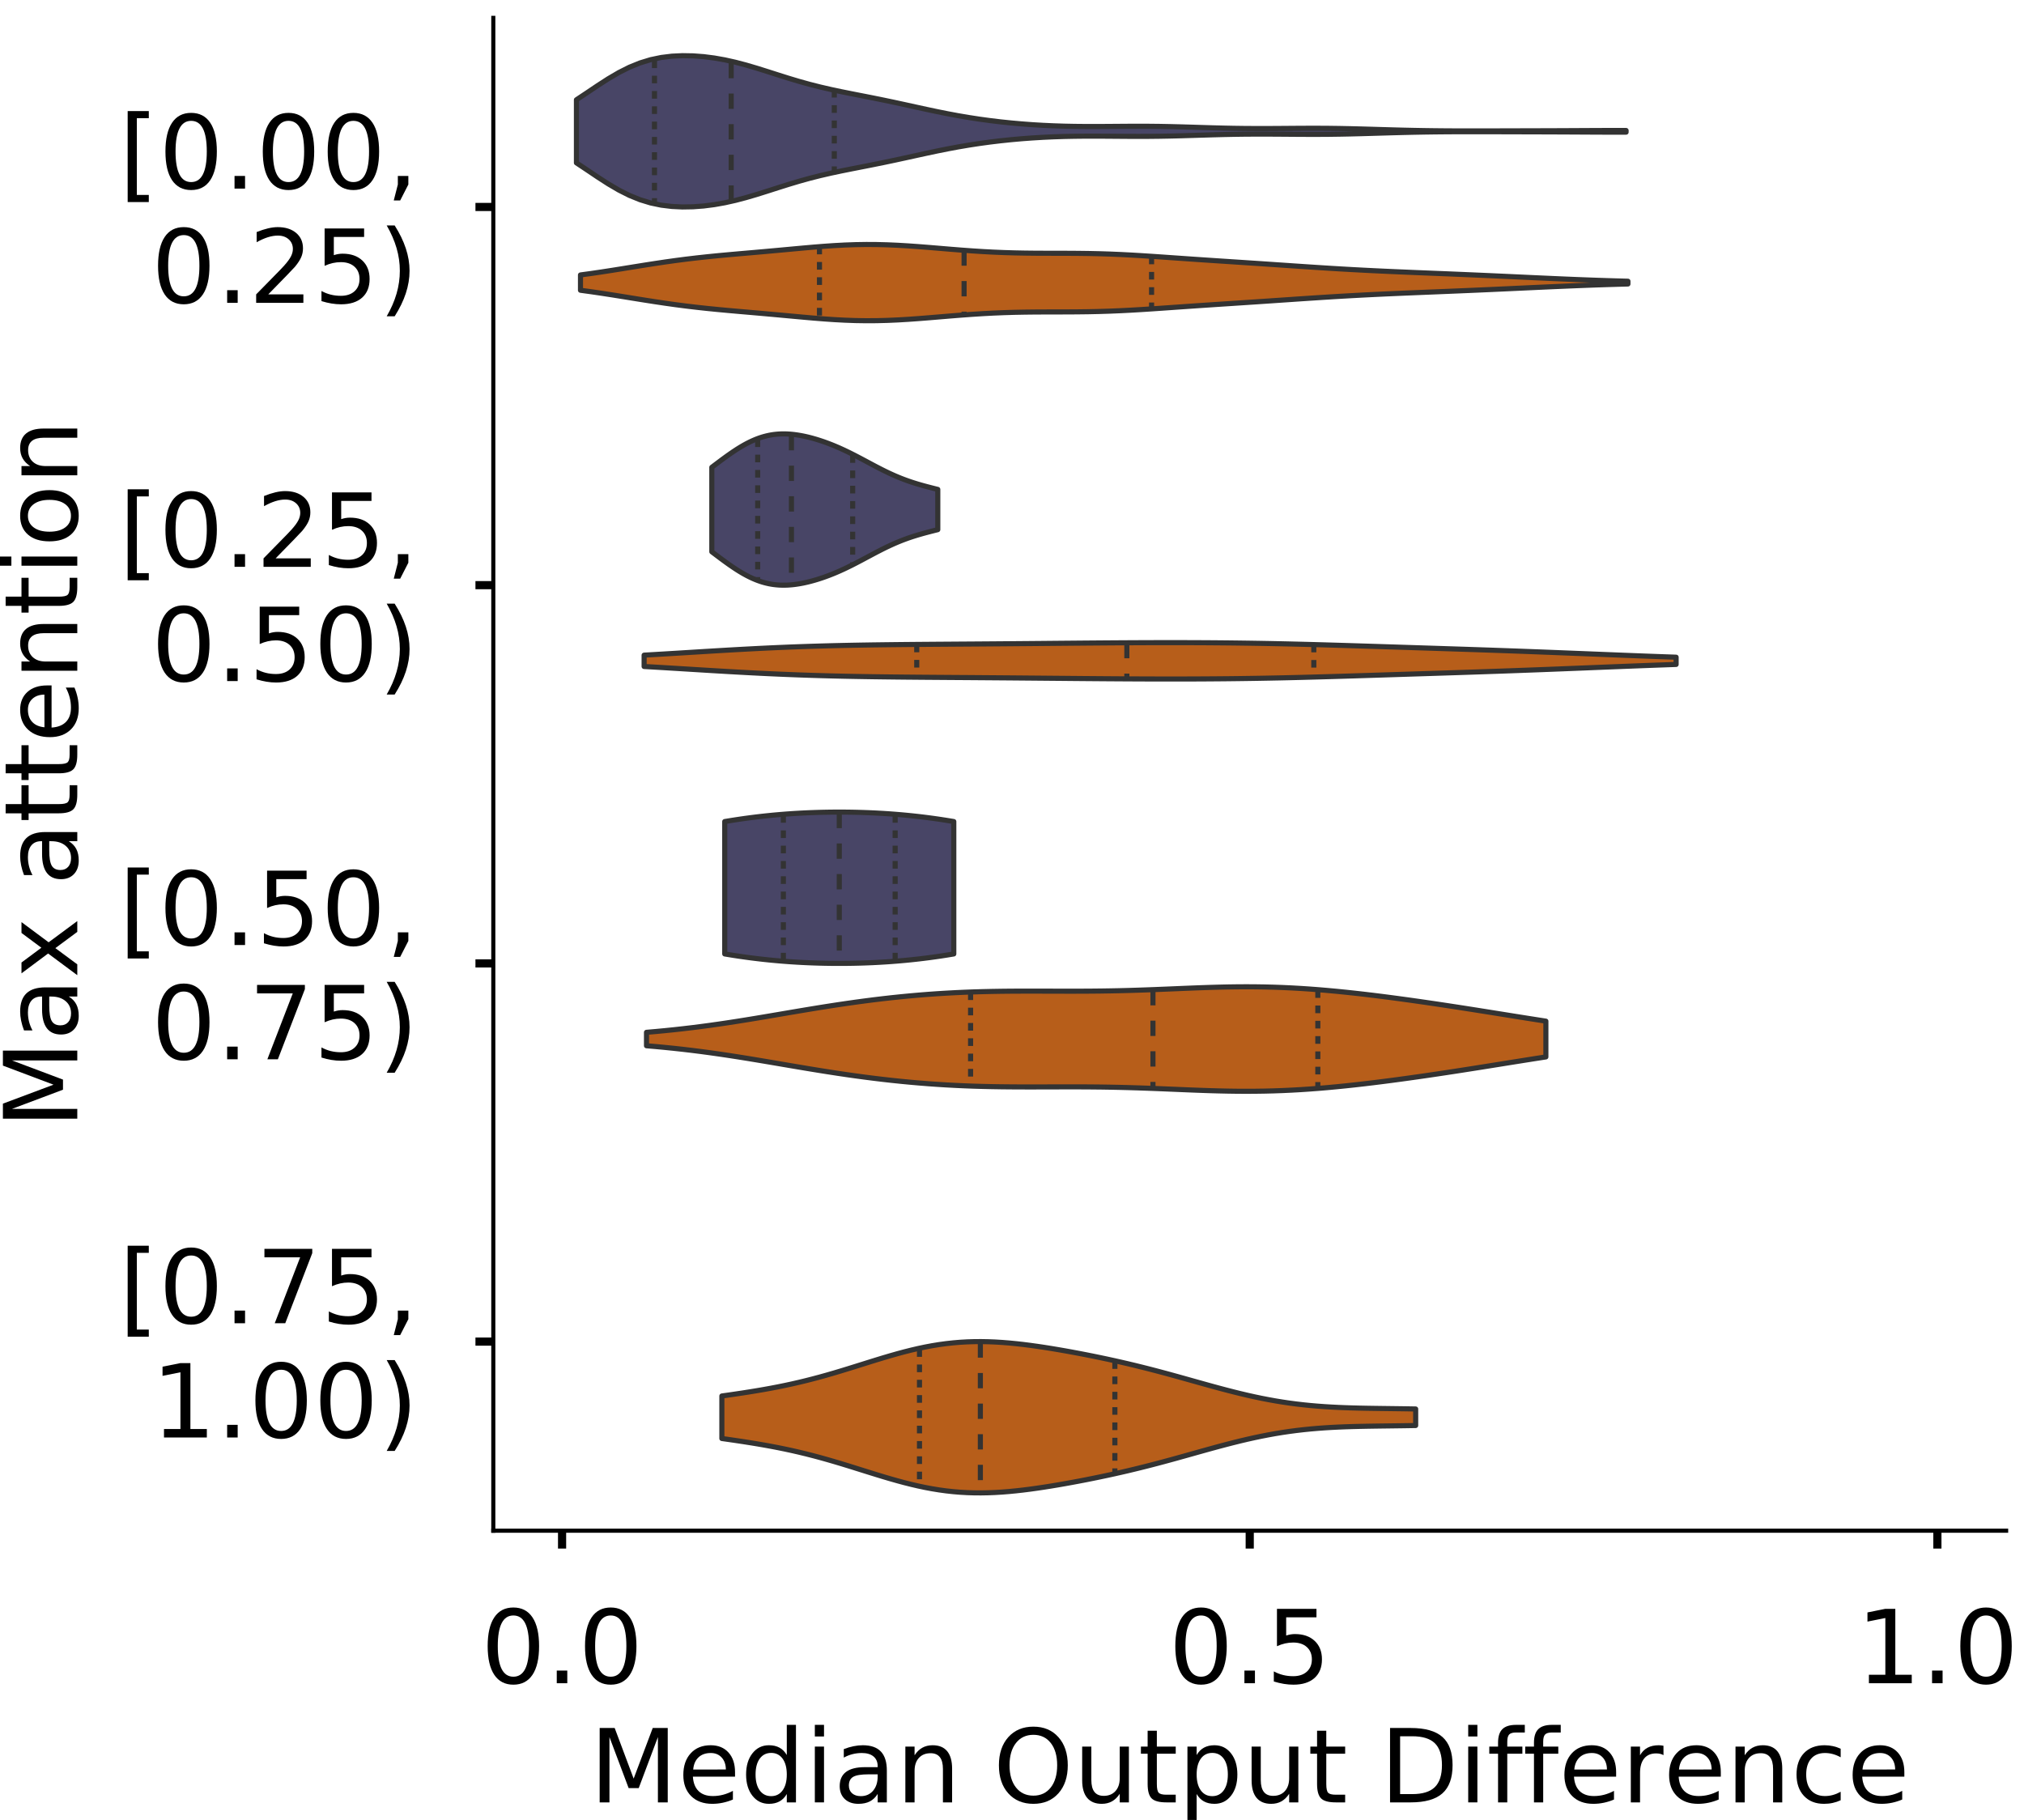 <?xml version="1.0" encoding="utf-8" standalone="no"?>
<!DOCTYPE svg PUBLIC "-//W3C//DTD SVG 1.1//EN"
  "http://www.w3.org/Graphics/SVG/1.1/DTD/svg11.dtd">
<!-- Created with matplotlib (https://matplotlib.org/) -->
<svg height="356.753pt" version="1.1" viewBox="0 0 396.753 356.753" width="396.753pt" xmlns="http://www.w3.org/2000/svg" xmlns:xlink="http://www.w3.org/1999/xlink">
 <defs>
  <style type="text/css">
*{stroke-linecap:butt;stroke-linejoin:round;}
  </style>
 </defs>
 <g id="figure_1">
  <g id="patch_1">
   <path d="M 0 356.753 
L 396.753 356.753 
L 396.753 0 
L 0 0 
z
" style="fill:#ffffff;"/>
  </g>
  <g id="axes_1">
   <g id="patch_2">
    <path d="M 96.7 300.053 
L 393.253 300.053 
L 393.253 3.5 
L 96.7 3.5 
z
" style="fill:#ffffff;"/>
   </g>
   <g id="PolyCollection_1">
    <defs>
     <path d="M 112.993 -324.829 
L 112.993 -337.194 
L 115.072 -338.575 
L 117.15 -339.972 
L 119.228 -341.313 
L 121.307 -342.532 
L 123.385 -343.578 
L 125.464 -344.421 
L 127.542 -345.055 
L 129.62 -345.487 
L 131.699 -345.741 
L 133.777 -345.839 
L 135.856 -345.804 
L 137.934 -345.649 
L 140.012 -345.383 
L 142.091 -345.015 
L 144.169 -344.551 
L 146.248 -344.004 
L 148.326 -343.393 
L 150.404 -342.741 
L 152.483 -342.076 
L 154.561 -341.421 
L 156.639 -340.798 
L 158.718 -340.22 
L 160.796 -339.693 
L 162.875 -339.214 
L 164.953 -338.773 
L 167.031 -338.356 
L 169.11 -337.949 
L 171.188 -337.539 
L 173.267 -337.117 
L 175.345 -336.68 
L 177.423 -336.229 
L 179.502 -335.773 
L 181.58 -335.319 
L 183.659 -334.879 
L 185.737 -334.461 
L 187.815 -334.073 
L 189.894 -333.719 
L 191.972 -333.4 
L 194.05 -333.116 
L 196.129 -332.866 
L 198.207 -332.65 
L 200.286 -332.465 
L 202.364 -332.31 
L 204.442 -332.186 
L 206.521 -332.091 
L 208.599 -332.023 
L 210.678 -331.98 
L 212.756 -331.96 
L 214.834 -331.957 
L 216.913 -331.968 
L 218.991 -331.983 
L 221.07 -331.998 
L 223.148 -332.005 
L 225.226 -331.999 
L 227.305 -331.977 
L 229.383 -331.938 
L 231.461 -331.886 
L 233.54 -331.825 
L 235.618 -331.76 
L 237.697 -331.698 
L 239.775 -331.644 
L 241.853 -331.601 
L 243.932 -331.573 
L 246.01 -331.559 
L 248.089 -331.558 
L 250.167 -331.567 
L 252.245 -331.583 
L 254.324 -331.598 
L 256.402 -331.609 
L 258.481 -331.609 
L 260.559 -331.596 
L 262.637 -331.568 
L 264.716 -331.526 
L 266.794 -331.473 
L 268.872 -331.414 
L 270.951 -331.352 
L 273.029 -331.293 
L 275.108 -331.238 
L 277.186 -331.192 
L 279.264 -331.154 
L 281.343 -331.125 
L 283.421 -331.105 
L 285.5 -331.094 
L 287.578 -331.089 
L 289.656 -331.089 
L 291.735 -331.093 
L 293.813 -331.098 
L 295.892 -331.104 
L 297.97 -331.109 
L 300.048 -331.114 
L 302.127 -331.12 
L 304.205 -331.126 
L 306.283 -331.135 
L 308.362 -331.145 
L 310.44 -331.156 
L 312.519 -331.167 
L 314.597 -331.175 
L 316.675 -331.179 
L 318.754 -331.177 
L 318.754 -330.847 
L 318.754 -330.847 
L 316.675 -330.845 
L 314.597 -330.849 
L 312.519 -330.857 
L 310.44 -330.868 
L 308.362 -330.879 
L 306.283 -330.889 
L 304.205 -330.897 
L 302.127 -330.904 
L 300.048 -330.909 
L 297.97 -330.915 
L 295.892 -330.92 
L 293.813 -330.926 
L 291.735 -330.931 
L 289.656 -330.935 
L 287.578 -330.935 
L 285.5 -330.93 
L 283.421 -330.918 
L 281.343 -330.899 
L 279.264 -330.87 
L 277.186 -330.832 
L 275.108 -330.785 
L 273.029 -330.731 
L 270.951 -330.671 
L 268.872 -330.61 
L 266.794 -330.55 
L 264.716 -330.498 
L 262.637 -330.456 
L 260.559 -330.428 
L 258.481 -330.415 
L 256.402 -330.415 
L 254.324 -330.425 
L 252.245 -330.441 
L 250.167 -330.456 
L 248.089 -330.466 
L 246.01 -330.465 
L 243.932 -330.451 
L 241.853 -330.422 
L 239.775 -330.38 
L 237.697 -330.325 
L 235.618 -330.263 
L 233.54 -330.199 
L 231.461 -330.137 
L 229.383 -330.085 
L 227.305 -330.047 
L 225.226 -330.025 
L 223.148 -330.018 
L 221.07 -330.025 
L 218.991 -330.04 
L 216.913 -330.056 
L 214.834 -330.066 
L 212.756 -330.064 
L 210.678 -330.043 
L 208.599 -330.001 
L 206.521 -329.933 
L 204.442 -329.837 
L 202.364 -329.713 
L 200.286 -329.559 
L 198.207 -329.374 
L 196.129 -329.157 
L 194.05 -328.908 
L 191.972 -328.624 
L 189.894 -328.305 
L 187.815 -327.951 
L 185.737 -327.563 
L 183.659 -327.145 
L 181.58 -326.704 
L 179.502 -326.251 
L 177.423 -325.794 
L 175.345 -325.344 
L 173.267 -324.907 
L 171.188 -324.485 
L 169.11 -324.075 
L 167.031 -323.668 
L 164.953 -323.251 
L 162.875 -322.81 
L 160.796 -322.33 
L 158.718 -321.804 
L 156.639 -321.226 
L 154.561 -320.603 
L 152.483 -319.948 
L 150.404 -319.282 
L 148.326 -318.631 
L 146.248 -318.02 
L 144.169 -317.473 
L 142.091 -317.009 
L 140.012 -316.64 
L 137.934 -316.375 
L 135.856 -316.22 
L 133.777 -316.184 
L 131.699 -316.283 
L 129.62 -316.536 
L 127.542 -316.969 
L 125.464 -317.602 
L 123.385 -318.446 
L 121.307 -319.492 
L 119.228 -320.71 
L 117.15 -322.051 
L 115.072 -323.448 
L 112.993 -324.829 
z
" id="m7612c2b132" style="stroke:#333333;"/>
    </defs>
    <g clip-path="url(#p2883b90b4c)">
     <use style="fill:#484566;stroke:#333333;" x="0" xlink:href="#m7612c2b132" y="356.753"/>
    </g>
   </g>
   <g id="PolyCollection_2">
    <defs>
     <path d="M 113.788 -299.854 
L 113.788 -302.859 
L 115.862 -303.142 
L 117.936 -303.446 
L 120.01 -303.766 
L 122.084 -304.097 
L 124.158 -304.432 
L 126.232 -304.765 
L 128.306 -305.088 
L 130.38 -305.398 
L 132.454 -305.688 
L 134.528 -305.956 
L 136.602 -306.202 
L 138.676 -306.427 
L 140.75 -306.633 
L 142.824 -306.825 
L 144.898 -307.009 
L 146.972 -307.188 
L 149.046 -307.369 
L 151.12 -307.554 
L 153.194 -307.743 
L 155.268 -307.934 
L 157.342 -308.124 
L 159.416 -308.306 
L 161.49 -308.472 
L 163.564 -308.614 
L 165.638 -308.724 
L 167.712 -308.797 
L 169.786 -308.829 
L 171.86 -308.817 
L 173.934 -308.764 
L 176.008 -308.673 
L 178.082 -308.55 
L 180.156 -308.402 
L 182.23 -308.238 
L 184.304 -308.065 
L 186.378 -307.892 
L 188.452 -307.727 
L 190.526 -307.576 
L 192.601 -307.443 
L 194.675 -307.332 
L 196.749 -307.246 
L 198.823 -307.183 
L 200.897 -307.143 
L 202.971 -307.12 
L 205.045 -307.111 
L 207.119 -307.107 
L 209.193 -307.103 
L 211.267 -307.09 
L 213.341 -307.064 
L 215.415 -307.019 
L 217.489 -306.954 
L 219.563 -306.867 
L 221.637 -306.762 
L 223.711 -306.64 
L 225.785 -306.506 
L 227.859 -306.365 
L 229.933 -306.22 
L 232.007 -306.076 
L 234.081 -305.932 
L 236.155 -305.792 
L 238.229 -305.654 
L 240.303 -305.518 
L 242.377 -305.382 
L 244.451 -305.245 
L 246.525 -305.108 
L 248.599 -304.968 
L 250.673 -304.827 
L 252.747 -304.686 
L 254.821 -304.545 
L 256.895 -304.407 
L 258.969 -304.272 
L 261.043 -304.142 
L 263.117 -304.018 
L 265.191 -303.901 
L 267.265 -303.79 
L 269.339 -303.686 
L 271.413 -303.588 
L 273.487 -303.496 
L 275.561 -303.407 
L 277.635 -303.321 
L 279.709 -303.237 
L 281.783 -303.153 
L 283.858 -303.069 
L 285.932 -302.983 
L 288.006 -302.895 
L 290.08 -302.806 
L 292.154 -302.714 
L 294.228 -302.62 
L 296.302 -302.525 
L 298.376 -302.429 
L 300.45 -302.333 
L 302.524 -302.239 
L 304.598 -302.146 
L 306.672 -302.057 
L 308.746 -301.971 
L 310.82 -301.891 
L 312.894 -301.816 
L 314.968 -301.747 
L 317.042 -301.684 
L 319.116 -301.629 
L 319.116 -301.084 
L 319.116 -301.084 
L 317.042 -301.029 
L 314.968 -300.966 
L 312.894 -300.897 
L 310.82 -300.822 
L 308.746 -300.742 
L 306.672 -300.656 
L 304.598 -300.567 
L 302.524 -300.474 
L 300.45 -300.38 
L 298.376 -300.284 
L 296.302 -300.188 
L 294.228 -300.093 
L 292.154 -299.999 
L 290.08 -299.907 
L 288.006 -299.818 
L 285.932 -299.73 
L 283.858 -299.644 
L 281.783 -299.56 
L 279.709 -299.476 
L 277.635 -299.392 
L 275.561 -299.306 
L 273.487 -299.217 
L 271.413 -299.125 
L 269.339 -299.027 
L 267.265 -298.923 
L 265.191 -298.812 
L 263.117 -298.695 
L 261.043 -298.571 
L 258.969 -298.441 
L 256.895 -298.306 
L 254.821 -298.168 
L 252.747 -298.027 
L 250.673 -297.886 
L 248.599 -297.745 
L 246.525 -297.605 
L 244.451 -297.468 
L 242.377 -297.331 
L 240.303 -297.195 
L 238.229 -297.059 
L 236.155 -296.921 
L 234.081 -296.781 
L 232.007 -296.637 
L 229.933 -296.493 
L 227.859 -296.348 
L 225.785 -296.207 
L 223.711 -296.073 
L 221.637 -295.951 
L 219.563 -295.846 
L 217.489 -295.759 
L 215.415 -295.694 
L 213.341 -295.649 
L 211.267 -295.623 
L 209.193 -295.61 
L 207.119 -295.606 
L 205.045 -295.602 
L 202.971 -295.593 
L 200.897 -295.57 
L 198.823 -295.53 
L 196.749 -295.467 
L 194.675 -295.381 
L 192.601 -295.27 
L 190.526 -295.137 
L 188.452 -294.986 
L 186.378 -294.821 
L 184.304 -294.648 
L 182.23 -294.475 
L 180.156 -294.311 
L 178.082 -294.163 
L 176.008 -294.04 
L 173.934 -293.949 
L 171.86 -293.896 
L 169.786 -293.884 
L 167.712 -293.916 
L 165.638 -293.989 
L 163.564 -294.099 
L 161.49 -294.241 
L 159.416 -294.407 
L 157.342 -294.589 
L 155.268 -294.779 
L 153.194 -294.97 
L 151.12 -295.159 
L 149.046 -295.344 
L 146.972 -295.525 
L 144.898 -295.704 
L 142.824 -295.888 
L 140.75 -296.08 
L 138.676 -296.286 
L 136.602 -296.511 
L 134.528 -296.757 
L 132.454 -297.025 
L 130.38 -297.315 
L 128.306 -297.625 
L 126.232 -297.948 
L 124.158 -298.281 
L 122.084 -298.616 
L 120.01 -298.947 
L 117.936 -299.267 
L 115.862 -299.571 
L 113.788 -299.854 
z
" id="maf15c78467" style="stroke:#333333;"/>
    </defs>
    <g clip-path="url(#p2883b90b4c)">
     <use style="fill:#b75e1a;stroke:#333333;" x="0" xlink:href="#maf15c78467" y="356.753"/>
    </g>
   </g>
   <g id="PolyCollection_3">
    <defs>
     <path d="M 139.533 -248.592 
L 139.533 -265.155 
L 139.981 -265.493 
L 140.428 -265.83 
L 140.876 -266.166 
L 141.323 -266.501 
L 141.77 -266.831 
L 142.218 -267.158 
L 142.665 -267.479 
L 143.113 -267.794 
L 143.56 -268.102 
L 144.008 -268.402 
L 144.455 -268.693 
L 144.903 -268.973 
L 145.35 -269.243 
L 145.797 -269.501 
L 146.245 -269.747 
L 146.692 -269.979 
L 147.14 -270.198 
L 147.587 -270.403 
L 148.035 -270.594 
L 148.482 -270.769 
L 148.93 -270.93 
L 149.377 -271.075 
L 149.824 -271.204 
L 150.272 -271.318 
L 150.719 -271.417 
L 151.167 -271.501 
L 151.614 -271.57 
L 152.062 -271.623 
L 152.509 -271.663 
L 152.956 -271.689 
L 153.404 -271.701 
L 153.851 -271.7 
L 154.299 -271.687 
L 154.746 -271.662 
L 155.194 -271.625 
L 155.641 -271.578 
L 156.089 -271.52 
L 156.536 -271.452 
L 156.983 -271.375 
L 157.431 -271.289 
L 157.878 -271.194 
L 158.326 -271.092 
L 158.773 -270.981 
L 159.221 -270.863 
L 159.668 -270.737 
L 160.116 -270.605 
L 160.563 -270.465 
L 161.01 -270.319 
L 161.458 -270.167 
L 161.905 -270.008 
L 162.353 -269.842 
L 162.8 -269.67 
L 163.248 -269.493 
L 163.695 -269.309 
L 164.142 -269.119 
L 164.59 -268.923 
L 165.037 -268.721 
L 165.485 -268.515 
L 165.932 -268.303 
L 166.38 -268.086 
L 166.827 -267.865 
L 167.275 -267.639 
L 167.722 -267.41 
L 168.169 -267.178 
L 168.617 -266.943 
L 169.064 -266.706 
L 169.512 -266.468 
L 169.959 -266.229 
L 170.407 -265.99 
L 170.854 -265.751 
L 171.302 -265.514 
L 171.749 -265.278 
L 172.196 -265.046 
L 172.644 -264.816 
L 173.091 -264.59 
L 173.539 -264.369 
L 173.986 -264.153 
L 174.434 -263.942 
L 174.881 -263.737 
L 175.328 -263.538 
L 175.776 -263.345 
L 176.223 -263.159 
L 176.671 -262.979 
L 177.118 -262.806 
L 177.566 -262.64 
L 178.013 -262.479 
L 178.461 -262.325 
L 178.908 -262.177 
L 179.355 -262.035 
L 179.803 -261.897 
L 180.25 -261.765 
L 180.698 -261.636 
L 181.145 -261.512 
L 181.593 -261.391 
L 182.04 -261.273 
L 182.488 -261.157 
L 182.935 -261.043 
L 183.382 -260.931 
L 183.83 -260.82 
L 183.83 -252.927 
L 183.83 -252.927 
L 183.382 -252.816 
L 182.935 -252.704 
L 182.488 -252.59 
L 182.04 -252.474 
L 181.593 -252.356 
L 181.145 -252.235 
L 180.698 -252.111 
L 180.25 -251.982 
L 179.803 -251.85 
L 179.355 -251.712 
L 178.908 -251.57 
L 178.461 -251.422 
L 178.013 -251.268 
L 177.566 -251.107 
L 177.118 -250.941 
L 176.671 -250.768 
L 176.223 -250.588 
L 175.776 -250.402 
L 175.328 -250.209 
L 174.881 -250.01 
L 174.434 -249.805 
L 173.986 -249.594 
L 173.539 -249.378 
L 173.091 -249.157 
L 172.644 -248.931 
L 172.196 -248.701 
L 171.749 -248.469 
L 171.302 -248.233 
L 170.854 -247.996 
L 170.407 -247.757 
L 169.959 -247.518 
L 169.512 -247.279 
L 169.064 -247.041 
L 168.617 -246.804 
L 168.169 -246.569 
L 167.722 -246.337 
L 167.275 -246.108 
L 166.827 -245.882 
L 166.38 -245.661 
L 165.932 -245.444 
L 165.485 -245.232 
L 165.037 -245.026 
L 164.59 -244.824 
L 164.142 -244.628 
L 163.695 -244.438 
L 163.248 -244.254 
L 162.8 -244.077 
L 162.353 -243.905 
L 161.905 -243.739 
L 161.458 -243.58 
L 161.01 -243.428 
L 160.563 -243.282 
L 160.116 -243.142 
L 159.668 -243.01 
L 159.221 -242.884 
L 158.773 -242.766 
L 158.326 -242.655 
L 157.878 -242.553 
L 157.431 -242.458 
L 156.983 -242.372 
L 156.536 -242.295 
L 156.089 -242.227 
L 155.641 -242.169 
L 155.194 -242.122 
L 154.746 -242.085 
L 154.299 -242.06 
L 153.851 -242.047 
L 153.404 -242.046 
L 152.956 -242.058 
L 152.509 -242.084 
L 152.062 -242.124 
L 151.614 -242.177 
L 151.167 -242.246 
L 150.719 -242.33 
L 150.272 -242.429 
L 149.824 -242.543 
L 149.377 -242.672 
L 148.93 -242.817 
L 148.482 -242.978 
L 148.035 -243.153 
L 147.587 -243.344 
L 147.14 -243.549 
L 146.692 -243.768 
L 146.245 -244 
L 145.797 -244.246 
L 145.35 -244.504 
L 144.903 -244.774 
L 144.455 -245.054 
L 144.008 -245.345 
L 143.56 -245.645 
L 143.113 -245.953 
L 142.665 -246.268 
L 142.218 -246.589 
L 141.77 -246.916 
L 141.323 -247.246 
L 140.876 -247.581 
L 140.428 -247.917 
L 139.981 -248.254 
L 139.533 -248.592 
z
" id="m530b2db48e" style="stroke:#333333;"/>
    </defs>
    <g clip-path="url(#p2883b90b4c)">
     <use style="fill:#484566;stroke:#333333;" x="0" xlink:href="#m530b2db48e" y="356.753"/>
    </g>
   </g>
   <g id="PolyCollection_4">
    <defs>
     <path d="M 126.263 -226.105 
L 126.263 -228.331 
L 128.306 -228.448 
L 130.35 -228.569 
L 132.393 -228.693 
L 134.437 -228.818 
L 136.48 -228.944 
L 138.523 -229.069 
L 140.567 -229.192 
L 142.61 -229.312 
L 144.654 -229.428 
L 146.697 -229.538 
L 148.741 -229.643 
L 150.784 -229.742 
L 152.827 -229.833 
L 154.871 -229.917 
L 156.914 -229.993 
L 158.958 -230.062 
L 161.001 -230.124 
L 163.044 -230.179 
L 165.088 -230.227 
L 167.131 -230.269 
L 169.175 -230.306 
L 171.218 -230.338 
L 173.262 -230.365 
L 175.305 -230.389 
L 177.348 -230.41 
L 179.392 -230.429 
L 181.435 -230.445 
L 183.479 -230.461 
L 185.522 -230.475 
L 187.565 -230.49 
L 189.609 -230.504 
L 191.652 -230.518 
L 193.696 -230.533 
L 195.739 -230.549 
L 197.783 -230.565 
L 199.826 -230.583 
L 201.869 -230.6 
L 203.913 -230.618 
L 205.956 -230.637 
L 208 -230.656 
L 210.043 -230.674 
L 212.086 -230.692 
L 214.13 -230.709 
L 216.173 -230.725 
L 218.217 -230.74 
L 220.26 -230.753 
L 222.304 -230.764 
L 224.347 -230.773 
L 226.39 -230.779 
L 228.434 -230.782 
L 230.477 -230.782 
L 232.521 -230.779 
L 234.564 -230.772 
L 236.607 -230.762 
L 238.651 -230.747 
L 240.694 -230.728 
L 242.738 -230.704 
L 244.781 -230.676 
L 246.825 -230.643 
L 248.868 -230.606 
L 250.911 -230.564 
L 252.955 -230.518 
L 254.998 -230.468 
L 257.042 -230.415 
L 259.085 -230.359 
L 261.128 -230.3 
L 263.172 -230.239 
L 265.215 -230.177 
L 267.259 -230.113 
L 269.302 -230.049 
L 271.346 -229.984 
L 273.389 -229.919 
L 275.432 -229.854 
L 277.476 -229.789 
L 279.519 -229.723 
L 281.563 -229.658 
L 283.606 -229.592 
L 285.649 -229.526 
L 287.693 -229.459 
L 289.736 -229.391 
L 291.78 -229.322 
L 293.823 -229.251 
L 295.867 -229.179 
L 297.91 -229.105 
L 299.953 -229.029 
L 301.997 -228.952 
L 304.04 -228.873 
L 306.084 -228.793 
L 308.127 -228.712 
L 310.17 -228.631 
L 312.214 -228.549 
L 314.257 -228.467 
L 316.301 -228.386 
L 318.344 -228.305 
L 320.388 -228.226 
L 322.431 -228.148 
L 324.474 -228.073 
L 326.518 -227.999 
L 328.561 -227.929 
L 328.561 -226.508 
L 328.561 -226.508 
L 326.518 -226.437 
L 324.474 -226.364 
L 322.431 -226.288 
L 320.388 -226.21 
L 318.344 -226.131 
L 316.301 -226.05 
L 314.257 -225.969 
L 312.214 -225.887 
L 310.17 -225.805 
L 308.127 -225.724 
L 306.084 -225.643 
L 304.04 -225.563 
L 301.997 -225.484 
L 299.953 -225.407 
L 297.91 -225.332 
L 295.867 -225.258 
L 293.823 -225.185 
L 291.78 -225.115 
L 289.736 -225.045 
L 287.693 -224.977 
L 285.649 -224.91 
L 283.606 -224.844 
L 281.563 -224.778 
L 279.519 -224.713 
L 277.476 -224.648 
L 275.432 -224.583 
L 273.389 -224.517 
L 271.346 -224.452 
L 269.302 -224.387 
L 267.259 -224.323 
L 265.215 -224.259 
L 263.172 -224.197 
L 261.128 -224.136 
L 259.085 -224.077 
L 257.042 -224.021 
L 254.998 -223.968 
L 252.955 -223.918 
L 250.911 -223.872 
L 248.868 -223.831 
L 246.825 -223.793 
L 244.781 -223.761 
L 242.738 -223.732 
L 240.694 -223.709 
L 238.651 -223.69 
L 236.607 -223.675 
L 234.564 -223.664 
L 232.521 -223.657 
L 230.477 -223.654 
L 228.434 -223.654 
L 226.39 -223.658 
L 224.347 -223.664 
L 222.304 -223.673 
L 220.26 -223.684 
L 218.217 -223.697 
L 216.173 -223.711 
L 214.13 -223.727 
L 212.086 -223.744 
L 210.043 -223.762 
L 208 -223.781 
L 205.956 -223.799 
L 203.913 -223.818 
L 201.869 -223.836 
L 199.826 -223.854 
L 197.783 -223.871 
L 195.739 -223.887 
L 193.696 -223.903 
L 191.652 -223.918 
L 189.609 -223.933 
L 187.565 -223.947 
L 185.522 -223.961 
L 183.479 -223.976 
L 181.435 -223.991 
L 179.392 -224.008 
L 177.348 -224.026 
L 175.305 -224.047 
L 173.262 -224.071 
L 171.218 -224.098 
L 169.175 -224.13 
L 167.131 -224.167 
L 165.088 -224.209 
L 163.044 -224.257 
L 161.001 -224.312 
L 158.958 -224.374 
L 156.914 -224.443 
L 154.871 -224.52 
L 152.827 -224.604 
L 150.784 -224.695 
L 148.741 -224.793 
L 146.697 -224.898 
L 144.654 -225.009 
L 142.61 -225.124 
L 140.567 -225.244 
L 138.523 -225.367 
L 136.48 -225.492 
L 134.437 -225.618 
L 132.393 -225.743 
L 130.35 -225.867 
L 128.306 -225.988 
L 126.263 -226.105 
z
" id="mf4b7c0470d" style="stroke:#333333;"/>
    </defs>
    <g clip-path="url(#p2883b90b4c)">
     <use style="fill:#b75e1a;stroke:#333333;" x="0" xlink:href="#mf4b7c0470d" y="356.753"/>
    </g>
   </g>
   <g id="PolyCollection_5">
    <defs>
     <path d="M 142.064 -169.759 
L 142.064 -195.712 
L 142.518 -195.788 
L 142.971 -195.863 
L 143.425 -195.936 
L 143.879 -196.007 
L 144.332 -196.077 
L 144.786 -196.145 
L 145.239 -196.212 
L 145.693 -196.277 
L 146.146 -196.34 
L 146.6 -196.401 
L 147.054 -196.461 
L 147.507 -196.519 
L 147.961 -196.576 
L 148.414 -196.631 
L 148.868 -196.684 
L 149.321 -196.735 
L 149.775 -196.785 
L 150.228 -196.834 
L 150.682 -196.88 
L 151.136 -196.925 
L 151.589 -196.969 
L 152.043 -197.011 
L 152.496 -197.051 
L 152.95 -197.089 
L 153.403 -197.126 
L 153.857 -197.162 
L 154.311 -197.196 
L 154.764 -197.228 
L 155.218 -197.259 
L 155.671 -197.288 
L 156.125 -197.316 
L 156.578 -197.342 
L 157.032 -197.367 
L 157.486 -197.39 
L 157.939 -197.412 
L 158.393 -197.432 
L 158.846 -197.451 
L 159.3 -197.468 
L 159.753 -197.484 
L 160.207 -197.498 
L 160.661 -197.511 
L 161.114 -197.523 
L 161.568 -197.533 
L 162.021 -197.541 
L 162.475 -197.549 
L 162.928 -197.554 
L 163.382 -197.559 
L 163.835 -197.561 
L 164.289 -197.563 
L 164.743 -197.563 
L 165.196 -197.561 
L 165.65 -197.559 
L 166.103 -197.554 
L 166.557 -197.549 
L 167.01 -197.541 
L 167.464 -197.533 
L 167.918 -197.523 
L 168.371 -197.511 
L 168.825 -197.498 
L 169.278 -197.484 
L 169.732 -197.468 
L 170.185 -197.451 
L 170.639 -197.432 
L 171.093 -197.412 
L 171.546 -197.39 
L 172 -197.367 
L 172.453 -197.342 
L 172.907 -197.316 
L 173.36 -197.288 
L 173.814 -197.259 
L 174.268 -197.228 
L 174.721 -197.196 
L 175.175 -197.162 
L 175.628 -197.126 
L 176.082 -197.089 
L 176.535 -197.051 
L 176.989 -197.011 
L 177.443 -196.969 
L 177.896 -196.925 
L 178.35 -196.88 
L 178.803 -196.834 
L 179.257 -196.785 
L 179.71 -196.735 
L 180.164 -196.684 
L 180.617 -196.631 
L 181.071 -196.576 
L 181.525 -196.519 
L 181.978 -196.461 
L 182.432 -196.401 
L 182.885 -196.34 
L 183.339 -196.277 
L 183.792 -196.212 
L 184.246 -196.145 
L 184.7 -196.077 
L 185.153 -196.007 
L 185.607 -195.936 
L 186.06 -195.863 
L 186.514 -195.788 
L 186.967 -195.712 
L 186.967 -169.759 
L 186.967 -169.759 
L 186.514 -169.682 
L 186.06 -169.608 
L 185.607 -169.534 
L 185.153 -169.463 
L 184.7 -169.393 
L 184.246 -169.325 
L 183.792 -169.259 
L 183.339 -169.194 
L 182.885 -169.131 
L 182.432 -169.069 
L 181.978 -169.009 
L 181.525 -168.951 
L 181.071 -168.895 
L 180.617 -168.84 
L 180.164 -168.786 
L 179.71 -168.735 
L 179.257 -168.685 
L 178.803 -168.637 
L 178.35 -168.59 
L 177.896 -168.545 
L 177.443 -168.502 
L 176.989 -168.46 
L 176.535 -168.42 
L 176.082 -168.381 
L 175.628 -168.344 
L 175.175 -168.308 
L 174.721 -168.274 
L 174.268 -168.242 
L 173.814 -168.211 
L 173.36 -168.182 
L 172.907 -168.154 
L 172.453 -168.128 
L 172 -168.103 
L 171.546 -168.08 
L 171.093 -168.058 
L 170.639 -168.038 
L 170.185 -168.019 
L 169.732 -168.002 
L 169.278 -167.986 
L 168.825 -167.972 
L 168.371 -167.959 
L 167.918 -167.948 
L 167.464 -167.937 
L 167.01 -167.929 
L 166.557 -167.922 
L 166.103 -167.916 
L 165.65 -167.912 
L 165.196 -167.909 
L 164.743 -167.907 
L 164.289 -167.907 
L 163.835 -167.909 
L 163.382 -167.912 
L 162.928 -167.916 
L 162.475 -167.922 
L 162.021 -167.929 
L 161.568 -167.937 
L 161.114 -167.948 
L 160.661 -167.959 
L 160.207 -167.972 
L 159.753 -167.986 
L 159.3 -168.002 
L 158.846 -168.019 
L 158.393 -168.038 
L 157.939 -168.058 
L 157.486 -168.08 
L 157.032 -168.103 
L 156.578 -168.128 
L 156.125 -168.154 
L 155.671 -168.182 
L 155.218 -168.211 
L 154.764 -168.242 
L 154.311 -168.274 
L 153.857 -168.308 
L 153.403 -168.344 
L 152.95 -168.381 
L 152.496 -168.42 
L 152.043 -168.46 
L 151.589 -168.502 
L 151.136 -168.545 
L 150.682 -168.59 
L 150.228 -168.637 
L 149.775 -168.685 
L 149.321 -168.735 
L 148.868 -168.786 
L 148.414 -168.84 
L 147.961 -168.895 
L 147.507 -168.951 
L 147.054 -169.009 
L 146.6 -169.069 
L 146.146 -169.131 
L 145.693 -169.194 
L 145.239 -169.259 
L 144.786 -169.325 
L 144.332 -169.393 
L 143.879 -169.463 
L 143.425 -169.534 
L 142.971 -169.608 
L 142.518 -169.682 
L 142.064 -169.759 
z
" id="m66836131c5" style="stroke:#333333;"/>
    </defs>
    <g clip-path="url(#p2883b90b4c)">
     <use style="fill:#484566;stroke:#333333;" x="0" xlink:href="#m66836131c5" y="356.753"/>
    </g>
   </g>
   <g id="PolyCollection_6">
    <defs>
     <path d="M 126.729 -151.761 
L 126.729 -154.398 
L 128.51 -154.551 
L 130.29 -154.718 
L 132.071 -154.899 
L 133.852 -155.095 
L 135.633 -155.305 
L 137.414 -155.53 
L 139.194 -155.768 
L 140.975 -156.02 
L 142.756 -156.284 
L 144.537 -156.559 
L 146.318 -156.843 
L 148.098 -157.135 
L 149.879 -157.433 
L 151.66 -157.735 
L 153.441 -158.038 
L 155.222 -158.341 
L 157.003 -158.642 
L 158.783 -158.938 
L 160.564 -159.229 
L 162.345 -159.512 
L 164.126 -159.786 
L 165.907 -160.049 
L 167.687 -160.302 
L 169.468 -160.542 
L 171.249 -160.77 
L 173.03 -160.984 
L 174.811 -161.184 
L 176.591 -161.369 
L 178.372 -161.54 
L 180.153 -161.696 
L 181.934 -161.837 
L 183.715 -161.963 
L 185.495 -162.073 
L 187.276 -162.169 
L 189.057 -162.25 
L 190.838 -162.316 
L 192.619 -162.369 
L 194.399 -162.41 
L 196.18 -162.439 
L 197.961 -162.458 
L 199.742 -162.468 
L 201.523 -162.472 
L 203.304 -162.471 
L 205.084 -162.467 
L 206.865 -162.461 
L 208.646 -162.458 
L 210.427 -162.457 
L 212.208 -162.461 
L 213.988 -162.472 
L 215.769 -162.49 
L 217.55 -162.517 
L 219.331 -162.552 
L 221.112 -162.597 
L 222.892 -162.65 
L 224.673 -162.711 
L 226.454 -162.778 
L 228.235 -162.849 
L 230.016 -162.923 
L 231.796 -162.998 
L 233.577 -163.07 
L 235.358 -163.138 
L 237.139 -163.198 
L 238.92 -163.249 
L 240.7 -163.288 
L 242.481 -163.313 
L 244.262 -163.322 
L 246.043 -163.314 
L 247.824 -163.288 
L 249.605 -163.244 
L 251.385 -163.181 
L 253.166 -163.099 
L 254.947 -162.998 
L 256.728 -162.88 
L 258.509 -162.745 
L 260.289 -162.594 
L 262.07 -162.429 
L 263.851 -162.25 
L 265.632 -162.059 
L 267.413 -161.856 
L 269.193 -161.644 
L 270.974 -161.422 
L 272.755 -161.191 
L 274.536 -160.953 
L 276.317 -160.709 
L 278.097 -160.457 
L 279.878 -160.2 
L 281.659 -159.938 
L 283.44 -159.671 
L 285.221 -159.399 
L 287.002 -159.124 
L 288.782 -158.845 
L 290.563 -158.563 
L 292.344 -158.28 
L 294.125 -157.995 
L 295.906 -157.71 
L 297.686 -157.425 
L 299.467 -157.143 
L 301.248 -156.863 
L 303.029 -156.587 
L 303.029 -149.572 
L 303.029 -149.572 
L 301.248 -149.297 
L 299.467 -149.017 
L 297.686 -148.734 
L 295.906 -148.45 
L 294.125 -148.165 
L 292.344 -147.88 
L 290.563 -147.596 
L 288.782 -147.315 
L 287.002 -147.036 
L 285.221 -146.76 
L 283.44 -146.489 
L 281.659 -146.222 
L 279.878 -145.959 
L 278.097 -145.702 
L 276.317 -145.451 
L 274.536 -145.206 
L 272.755 -144.968 
L 270.974 -144.738 
L 269.193 -144.516 
L 267.413 -144.303 
L 265.632 -144.101 
L 263.851 -143.91 
L 262.07 -143.731 
L 260.289 -143.565 
L 258.509 -143.414 
L 256.728 -143.28 
L 254.947 -143.161 
L 253.166 -143.061 
L 251.385 -142.979 
L 249.605 -142.916 
L 247.824 -142.871 
L 246.043 -142.846 
L 244.262 -142.838 
L 242.481 -142.847 
L 240.7 -142.872 
L 238.92 -142.911 
L 237.139 -142.961 
L 235.358 -143.022 
L 233.577 -143.089 
L 231.796 -143.162 
L 230.016 -143.236 
L 228.235 -143.31 
L 226.454 -143.382 
L 224.673 -143.449 
L 222.892 -143.51 
L 221.112 -143.563 
L 219.331 -143.607 
L 217.55 -143.643 
L 215.769 -143.67 
L 213.988 -143.688 
L 212.208 -143.699 
L 210.427 -143.703 
L 208.646 -143.702 
L 206.865 -143.698 
L 205.084 -143.693 
L 203.304 -143.689 
L 201.523 -143.688 
L 199.742 -143.691 
L 197.961 -143.702 
L 196.18 -143.721 
L 194.399 -143.75 
L 192.619 -143.79 
L 190.838 -143.843 
L 189.057 -143.91 
L 187.276 -143.991 
L 185.495 -144.086 
L 183.715 -144.197 
L 181.934 -144.323 
L 180.153 -144.464 
L 178.372 -144.62 
L 176.591 -144.79 
L 174.811 -144.976 
L 173.03 -145.176 
L 171.249 -145.39 
L 169.468 -145.617 
L 167.687 -145.858 
L 165.907 -146.11 
L 164.126 -146.374 
L 162.345 -146.648 
L 160.564 -146.931 
L 158.783 -147.221 
L 157.003 -147.518 
L 155.222 -147.818 
L 153.441 -148.121 
L 151.66 -148.425 
L 149.879 -148.726 
L 148.098 -149.024 
L 146.318 -149.316 
L 144.537 -149.601 
L 142.756 -149.876 
L 140.975 -150.14 
L 139.194 -150.391 
L 137.414 -150.63 
L 135.633 -150.855 
L 133.852 -151.065 
L 132.071 -151.26 
L 130.29 -151.441 
L 128.51 -151.608 
L 126.729 -151.761 
z
" id="mff4e2a9cd0" style="stroke:#333333;"/>
    </defs>
    <g clip-path="url(#p2883b90b4c)">
     <use style="fill:#b75e1a;stroke:#333333;" x="0" xlink:href="#mff4e2a9cd0" y="356.753"/>
    </g>
   </g>
   <g id="PolyCollection_7">
    <defs>
     <path d="M 141.502 -74.774 
L 141.502 -83.109 
L 142.876 -83.304 
L 144.249 -83.504 
L 145.623 -83.71 
L 146.997 -83.925 
L 148.371 -84.149 
L 149.744 -84.385 
L 151.118 -84.634 
L 152.492 -84.897 
L 153.866 -85.177 
L 155.24 -85.473 
L 156.613 -85.787 
L 157.987 -86.119 
L 159.361 -86.469 
L 160.735 -86.836 
L 162.108 -87.219 
L 163.482 -87.617 
L 164.856 -88.027 
L 166.23 -88.448 
L 167.603 -88.875 
L 168.977 -89.306 
L 170.351 -89.736 
L 171.725 -90.163 
L 173.098 -90.582 
L 174.472 -90.988 
L 175.846 -91.378 
L 177.22 -91.749 
L 178.594 -92.095 
L 179.967 -92.415 
L 181.341 -92.705 
L 182.715 -92.963 
L 184.089 -93.186 
L 185.462 -93.374 
L 186.836 -93.525 
L 188.21 -93.64 
L 189.584 -93.718 
L 190.957 -93.761 
L 192.331 -93.769 
L 193.705 -93.745 
L 195.079 -93.69 
L 196.452 -93.606 
L 197.826 -93.496 
L 199.2 -93.362 
L 200.574 -93.208 
L 201.948 -93.034 
L 203.321 -92.844 
L 204.695 -92.639 
L 206.069 -92.421 
L 207.443 -92.192 
L 208.816 -91.953 
L 210.19 -91.704 
L 211.564 -91.447 
L 212.938 -91.182 
L 214.311 -90.908 
L 215.685 -90.626 
L 217.059 -90.335 
L 218.433 -90.035 
L 219.806 -89.726 
L 221.18 -89.408 
L 222.554 -89.079 
L 223.928 -88.741 
L 225.302 -88.394 
L 226.675 -88.037 
L 228.049 -87.672 
L 229.423 -87.3 
L 230.797 -86.922 
L 232.17 -86.539 
L 233.544 -86.154 
L 234.918 -85.768 
L 236.292 -85.385 
L 237.665 -85.005 
L 239.039 -84.632 
L 240.413 -84.268 
L 241.787 -83.915 
L 243.16 -83.575 
L 244.534 -83.251 
L 245.908 -82.945 
L 247.282 -82.657 
L 248.656 -82.39 
L 250.029 -82.143 
L 251.403 -81.919 
L 252.777 -81.716 
L 254.151 -81.536 
L 255.524 -81.377 
L 256.898 -81.238 
L 258.272 -81.12 
L 259.646 -81.019 
L 261.019 -80.935 
L 262.393 -80.866 
L 263.767 -80.811 
L 265.141 -80.766 
L 266.514 -80.731 
L 267.888 -80.703 
L 269.262 -80.681 
L 270.636 -80.661 
L 272.01 -80.644 
L 273.383 -80.626 
L 274.757 -80.608 
L 276.131 -80.587 
L 277.505 -80.563 
L 277.505 -77.32 
L 277.505 -77.32 
L 276.131 -77.296 
L 274.757 -77.275 
L 273.383 -77.257 
L 272.01 -77.239 
L 270.636 -77.222 
L 269.262 -77.202 
L 267.888 -77.18 
L 266.514 -77.152 
L 265.141 -77.117 
L 263.767 -77.072 
L 262.393 -77.017 
L 261.019 -76.948 
L 259.646 -76.864 
L 258.272 -76.763 
L 256.898 -76.645 
L 255.524 -76.506 
L 254.151 -76.347 
L 252.777 -76.167 
L 251.403 -75.964 
L 250.029 -75.74 
L 248.656 -75.493 
L 247.282 -75.226 
L 245.908 -74.938 
L 244.534 -74.632 
L 243.16 -74.308 
L 241.787 -73.968 
L 240.413 -73.615 
L 239.039 -73.251 
L 237.665 -72.878 
L 236.292 -72.498 
L 234.918 -72.115 
L 233.544 -71.729 
L 232.17 -71.344 
L 230.797 -70.961 
L 229.423 -70.583 
L 228.049 -70.211 
L 226.675 -69.846 
L 225.302 -69.489 
L 223.928 -69.142 
L 222.554 -68.804 
L 221.18 -68.475 
L 219.806 -68.157 
L 218.433 -67.848 
L 217.059 -67.548 
L 215.685 -67.257 
L 214.311 -66.975 
L 212.938 -66.701 
L 211.564 -66.436 
L 210.19 -66.179 
L 208.816 -65.93 
L 207.443 -65.691 
L 206.069 -65.462 
L 204.695 -65.244 
L 203.321 -65.039 
L 201.948 -64.849 
L 200.574 -64.675 
L 199.2 -64.521 
L 197.826 -64.387 
L 196.452 -64.277 
L 195.079 -64.193 
L 193.705 -64.138 
L 192.331 -64.114 
L 190.957 -64.122 
L 189.584 -64.165 
L 188.21 -64.243 
L 186.836 -64.358 
L 185.462 -64.509 
L 184.089 -64.697 
L 182.715 -64.92 
L 181.341 -65.178 
L 179.967 -65.468 
L 178.594 -65.788 
L 177.22 -66.134 
L 175.846 -66.505 
L 174.472 -66.895 
L 173.098 -67.301 
L 171.725 -67.72 
L 170.351 -68.147 
L 168.977 -68.577 
L 167.603 -69.008 
L 166.23 -69.435 
L 164.856 -69.856 
L 163.482 -70.266 
L 162.108 -70.664 
L 160.735 -71.047 
L 159.361 -71.414 
L 157.987 -71.764 
L 156.613 -72.096 
L 155.24 -72.41 
L 153.866 -72.706 
L 152.492 -72.986 
L 151.118 -73.249 
L 149.744 -73.498 
L 148.371 -73.734 
L 146.997 -73.958 
L 145.623 -74.173 
L 144.249 -74.379 
L 142.876 -74.579 
L 141.502 -74.774 
z
" id="m7b29e5130c" style="stroke:#333333;"/>
    </defs>
    <g clip-path="url(#p2883b90b4c)">
     <use style="fill:#b75e1a;stroke:#333333;" x="0" xlink:href="#m7b29e5130c" y="356.753"/>
    </g>
   </g>
   <g id="patch_3">
    <path clip-path="url(#p2883b90b4c)" d="M 110.18 40.569 
L 110.18 40.569 
L 110.18 40.569 
L 110.18 40.569 
z
" style="fill:#484566;stroke:#333333;stroke-linejoin:miter;stroke-width:0.5;"/>
   </g>
   <g id="patch_4">
    <path clip-path="url(#p2883b90b4c)" d="M 110.18 40.569 
L 110.18 40.569 
L 110.18 40.569 
L 110.18 40.569 
z
" style="fill:#b75e1a;stroke:#333333;stroke-linejoin:miter;stroke-width:0.5;"/>
   </g>
   <g id="matplotlib.axis_1">
    <g id="xtick_1">
     <g id="line2d_1">
      <defs>
       <path d="M 0 0 
L 0 3.5 
" id="m1dc0185e3b" style="stroke:#000000;stroke-width:1.6;"/>
      </defs>
      <g>
       <use style="stroke:#000000;stroke-width:1.6;" x="110.18" xlink:href="#m1dc0185e3b" y="300.053"/>
      </g>
     </g>
     <g id="text_1">
      <!-- 0.0 -->
      <defs>
       <path d="M 31.781 66.406 
Q 24.172 66.406 20.328 58.906 
Q 16.5 51.422 16.5 36.375 
Q 16.5 21.391 20.328 13.891 
Q 24.172 6.391 31.781 6.391 
Q 39.453 6.391 43.281 13.891 
Q 47.125 21.391 47.125 36.375 
Q 47.125 51.422 43.281 58.906 
Q 39.453 66.406 31.781 66.406 
z
M 31.781 74.219 
Q 44.047 74.219 50.516 64.516 
Q 56.984 54.828 56.984 36.375 
Q 56.984 17.969 50.516 8.266 
Q 44.047 -1.422 31.781 -1.422 
Q 19.531 -1.422 13.062 8.266 
Q 6.594 17.969 6.594 36.375 
Q 6.594 54.828 13.062 64.516 
Q 19.531 74.219 31.781 74.219 
z
" id="DejaVuSans-48"/>
       <path d="M 10.688 12.406 
L 21 12.406 
L 21 0 
L 10.688 0 
z
" id="DejaVuSans-46"/>
      </defs>
      <g transform="translate(94.277 329.95)scale(0.2 -0.2)">
       <use xlink:href="#DejaVuSans-48"/>
       <use x="63.623" xlink:href="#DejaVuSans-46"/>
       <use x="95.41" xlink:href="#DejaVuSans-48"/>
      </g>
     </g>
    </g>
    <g id="xtick_2">
     <g id="line2d_2">
      <g>
       <use style="stroke:#000000;stroke-width:1.6;" x="244.977" xlink:href="#m1dc0185e3b" y="300.053"/>
      </g>
     </g>
     <g id="text_2">
      <!-- 0.5 -->
      <defs>
       <path d="M 10.797 72.906 
L 49.516 72.906 
L 49.516 64.594 
L 19.828 64.594 
L 19.828 46.734 
Q 21.969 47.469 24.109 47.828 
Q 26.266 48.188 28.422 48.188 
Q 40.625 48.188 47.75 41.5 
Q 54.891 34.812 54.891 23.391 
Q 54.891 11.625 47.562 5.094 
Q 40.234 -1.422 26.906 -1.422 
Q 22.312 -1.422 17.547 -0.641 
Q 12.797 0.141 7.719 1.703 
L 7.719 11.625 
Q 12.109 9.234 16.797 8.062 
Q 21.484 6.891 26.703 6.891 
Q 35.156 6.891 40.078 11.328 
Q 45.016 15.766 45.016 23.391 
Q 45.016 31 40.078 35.438 
Q 35.156 39.891 26.703 39.891 
Q 22.75 39.891 18.812 39.016 
Q 14.891 38.141 10.797 36.281 
z
" id="DejaVuSans-53"/>
      </defs>
      <g transform="translate(229.074 329.95)scale(0.2 -0.2)">
       <use xlink:href="#DejaVuSans-48"/>
       <use x="63.623" xlink:href="#DejaVuSans-46"/>
       <use x="95.41" xlink:href="#DejaVuSans-53"/>
      </g>
     </g>
    </g>
    <g id="xtick_3">
     <g id="line2d_3">
      <g>
       <use style="stroke:#000000;stroke-width:1.6;" x="379.774" xlink:href="#m1dc0185e3b" y="300.053"/>
      </g>
     </g>
     <g id="text_3">
      <!-- 1.0 -->
      <defs>
       <path d="M 12.406 8.297 
L 28.516 8.297 
L 28.516 63.922 
L 10.984 60.406 
L 10.984 69.391 
L 28.422 72.906 
L 38.281 72.906 
L 38.281 8.297 
L 54.391 8.297 
L 54.391 0 
L 12.406 0 
z
" id="DejaVuSans-49"/>
      </defs>
      <g transform="translate(363.871 329.95)scale(0.2 -0.2)">
       <use xlink:href="#DejaVuSans-49"/>
       <use x="63.623" xlink:href="#DejaVuSans-46"/>
       <use x="95.41" xlink:href="#DejaVuSans-48"/>
      </g>
     </g>
    </g>
    <g id="text_4">
     <!-- Median Output Difference -->
     <defs>
      <path d="M 9.812 72.906 
L 24.516 72.906 
L 43.109 23.297 
L 61.812 72.906 
L 76.516 72.906 
L 76.516 0 
L 66.891 0 
L 66.891 64.016 
L 48.094 14.016 
L 38.188 14.016 
L 19.391 64.016 
L 19.391 0 
L 9.812 0 
z
" id="DejaVuSans-77"/>
      <path d="M 56.203 29.594 
L 56.203 25.203 
L 14.891 25.203 
Q 15.484 15.922 20.484 11.062 
Q 25.484 6.203 34.422 6.203 
Q 39.594 6.203 44.453 7.469 
Q 49.312 8.734 54.109 11.281 
L 54.109 2.781 
Q 49.266 0.734 44.188 -0.344 
Q 39.109 -1.422 33.891 -1.422 
Q 20.797 -1.422 13.156 6.188 
Q 5.516 13.812 5.516 26.812 
Q 5.516 40.234 12.766 48.109 
Q 20.016 56 32.328 56 
Q 43.359 56 49.781 48.891 
Q 56.203 41.797 56.203 29.594 
z
M 47.219 32.234 
Q 47.125 39.594 43.094 43.984 
Q 39.062 48.391 32.422 48.391 
Q 24.906 48.391 20.391 44.141 
Q 15.875 39.891 15.188 32.172 
z
" id="DejaVuSans-101"/>
      <path d="M 45.406 46.391 
L 45.406 75.984 
L 54.391 75.984 
L 54.391 0 
L 45.406 0 
L 45.406 8.203 
Q 42.578 3.328 38.25 0.953 
Q 33.938 -1.422 27.875 -1.422 
Q 17.969 -1.422 11.734 6.484 
Q 5.516 14.406 5.516 27.297 
Q 5.516 40.188 11.734 48.094 
Q 17.969 56 27.875 56 
Q 33.938 56 38.25 53.625 
Q 42.578 51.266 45.406 46.391 
z
M 14.797 27.297 
Q 14.797 17.391 18.875 11.75 
Q 22.953 6.109 30.078 6.109 
Q 37.203 6.109 41.297 11.75 
Q 45.406 17.391 45.406 27.297 
Q 45.406 37.203 41.297 42.844 
Q 37.203 48.484 30.078 48.484 
Q 22.953 48.484 18.875 42.844 
Q 14.797 37.203 14.797 27.297 
z
" id="DejaVuSans-100"/>
      <path d="M 9.422 54.688 
L 18.406 54.688 
L 18.406 0 
L 9.422 0 
z
M 9.422 75.984 
L 18.406 75.984 
L 18.406 64.594 
L 9.422 64.594 
z
" id="DejaVuSans-105"/>
      <path d="M 34.281 27.484 
Q 23.391 27.484 19.188 25 
Q 14.984 22.516 14.984 16.5 
Q 14.984 11.719 18.141 8.906 
Q 21.297 6.109 26.703 6.109 
Q 34.188 6.109 38.703 11.406 
Q 43.219 16.703 43.219 25.484 
L 43.219 27.484 
z
M 52.203 31.203 
L 52.203 0 
L 43.219 0 
L 43.219 8.297 
Q 40.141 3.328 35.547 0.953 
Q 30.953 -1.422 24.312 -1.422 
Q 15.922 -1.422 10.953 3.297 
Q 6 8.016 6 15.922 
Q 6 25.141 12.172 29.828 
Q 18.359 34.516 30.609 34.516 
L 43.219 34.516 
L 43.219 35.406 
Q 43.219 41.609 39.141 45 
Q 35.062 48.391 27.688 48.391 
Q 23 48.391 18.547 47.266 
Q 14.109 46.141 10.016 43.891 
L 10.016 52.203 
Q 14.938 54.109 19.578 55.047 
Q 24.219 56 28.609 56 
Q 40.484 56 46.344 49.844 
Q 52.203 43.703 52.203 31.203 
z
" id="DejaVuSans-97"/>
      <path d="M 54.891 33.016 
L 54.891 0 
L 45.906 0 
L 45.906 32.719 
Q 45.906 40.484 42.875 44.328 
Q 39.844 48.188 33.797 48.188 
Q 26.516 48.188 22.312 43.547 
Q 18.109 38.922 18.109 30.906 
L 18.109 0 
L 9.078 0 
L 9.078 54.688 
L 18.109 54.688 
L 18.109 46.188 
Q 21.344 51.125 25.703 53.562 
Q 30.078 56 35.797 56 
Q 45.219 56 50.047 50.172 
Q 54.891 44.344 54.891 33.016 
z
" id="DejaVuSans-110"/>
      <path id="DejaVuSans-32"/>
      <path d="M 39.406 66.219 
Q 28.656 66.219 22.328 58.203 
Q 16.016 50.203 16.016 36.375 
Q 16.016 22.609 22.328 14.594 
Q 28.656 6.594 39.406 6.594 
Q 50.141 6.594 56.422 14.594 
Q 62.703 22.609 62.703 36.375 
Q 62.703 50.203 56.422 58.203 
Q 50.141 66.219 39.406 66.219 
z
M 39.406 74.219 
Q 54.734 74.219 63.906 63.938 
Q 73.094 53.656 73.094 36.375 
Q 73.094 19.141 63.906 8.859 
Q 54.734 -1.422 39.406 -1.422 
Q 24.031 -1.422 14.812 8.828 
Q 5.609 19.094 5.609 36.375 
Q 5.609 53.656 14.812 63.938 
Q 24.031 74.219 39.406 74.219 
z
" id="DejaVuSans-79"/>
      <path d="M 8.5 21.578 
L 8.5 54.688 
L 17.484 54.688 
L 17.484 21.922 
Q 17.484 14.156 20.5 10.266 
Q 23.531 6.391 29.594 6.391 
Q 36.859 6.391 41.078 11.031 
Q 45.312 15.672 45.312 23.688 
L 45.312 54.688 
L 54.297 54.688 
L 54.297 0 
L 45.312 0 
L 45.312 8.406 
Q 42.047 3.422 37.719 1 
Q 33.406 -1.422 27.688 -1.422 
Q 18.266 -1.422 13.375 4.438 
Q 8.5 10.297 8.5 21.578 
z
M 31.109 56 
z
" id="DejaVuSans-117"/>
      <path d="M 18.312 70.219 
L 18.312 54.688 
L 36.812 54.688 
L 36.812 47.703 
L 18.312 47.703 
L 18.312 18.016 
Q 18.312 11.328 20.141 9.422 
Q 21.969 7.516 27.594 7.516 
L 36.812 7.516 
L 36.812 0 
L 27.594 0 
Q 17.188 0 13.234 3.875 
Q 9.281 7.766 9.281 18.016 
L 9.281 47.703 
L 2.688 47.703 
L 2.688 54.688 
L 9.281 54.688 
L 9.281 70.219 
z
" id="DejaVuSans-116"/>
      <path d="M 18.109 8.203 
L 18.109 -20.797 
L 9.078 -20.797 
L 9.078 54.688 
L 18.109 54.688 
L 18.109 46.391 
Q 20.953 51.266 25.266 53.625 
Q 29.594 56 35.594 56 
Q 45.562 56 51.781 48.094 
Q 58.016 40.188 58.016 27.297 
Q 58.016 14.406 51.781 6.484 
Q 45.562 -1.422 35.594 -1.422 
Q 29.594 -1.422 25.266 0.953 
Q 20.953 3.328 18.109 8.203 
z
M 48.688 27.297 
Q 48.688 37.203 44.609 42.844 
Q 40.531 48.484 33.406 48.484 
Q 26.266 48.484 22.188 42.844 
Q 18.109 37.203 18.109 27.297 
Q 18.109 17.391 22.188 11.75 
Q 26.266 6.109 33.406 6.109 
Q 40.531 6.109 44.609 11.75 
Q 48.688 17.391 48.688 27.297 
z
" id="DejaVuSans-112"/>
      <path d="M 19.672 64.797 
L 19.672 8.109 
L 31.594 8.109 
Q 46.688 8.109 53.688 14.938 
Q 60.688 21.781 60.688 36.531 
Q 60.688 51.172 53.688 57.984 
Q 46.688 64.797 31.594 64.797 
z
M 9.812 72.906 
L 30.078 72.906 
Q 51.266 72.906 61.172 64.094 
Q 71.094 55.281 71.094 36.531 
Q 71.094 17.672 61.125 8.828 
Q 51.172 0 30.078 0 
L 9.812 0 
z
" id="DejaVuSans-68"/>
      <path d="M 37.109 75.984 
L 37.109 68.5 
L 28.516 68.5 
Q 23.688 68.5 21.797 66.547 
Q 19.922 64.594 19.922 59.516 
L 19.922 54.688 
L 34.719 54.688 
L 34.719 47.703 
L 19.922 47.703 
L 19.922 0 
L 10.891 0 
L 10.891 47.703 
L 2.297 47.703 
L 2.297 54.688 
L 10.891 54.688 
L 10.891 58.5 
Q 10.891 67.625 15.141 71.797 
Q 19.391 75.984 28.609 75.984 
z
" id="DejaVuSans-102"/>
      <path d="M 41.109 46.297 
Q 39.594 47.172 37.812 47.578 
Q 36.031 48 33.891 48 
Q 26.266 48 22.188 43.047 
Q 18.109 38.094 18.109 28.812 
L 18.109 0 
L 9.078 0 
L 9.078 54.688 
L 18.109 54.688 
L 18.109 46.188 
Q 20.953 51.172 25.484 53.578 
Q 30.031 56 36.531 56 
Q 37.453 56 38.578 55.875 
Q 39.703 55.766 41.062 55.516 
z
" id="DejaVuSans-114"/>
      <path d="M 48.781 52.594 
L 48.781 44.188 
Q 44.969 46.297 41.141 47.344 
Q 37.312 48.391 33.406 48.391 
Q 24.656 48.391 19.812 42.844 
Q 14.984 37.312 14.984 27.297 
Q 14.984 17.281 19.812 11.734 
Q 24.656 6.203 33.406 6.203 
Q 37.312 6.203 41.141 7.25 
Q 44.969 8.297 48.781 10.406 
L 48.781 2.094 
Q 45.016 0.344 40.984 -0.531 
Q 36.969 -1.422 32.422 -1.422 
Q 20.062 -1.422 12.781 6.344 
Q 5.516 14.109 5.516 27.297 
Q 5.516 40.672 12.859 48.328 
Q 20.219 56 33.016 56 
Q 37.156 56 41.109 55.141 
Q 45.062 54.297 48.781 52.594 
z
" id="DejaVuSans-99"/>
     </defs>
     <g transform="translate(115.589 353.306)scale(0.2 -0.2)">
      <use xlink:href="#DejaVuSans-77"/>
      <use x="86.279" xlink:href="#DejaVuSans-101"/>
      <use x="147.803" xlink:href="#DejaVuSans-100"/>
      <use x="211.279" xlink:href="#DejaVuSans-105"/>
      <use x="239.062" xlink:href="#DejaVuSans-97"/>
      <use x="300.342" xlink:href="#DejaVuSans-110"/>
      <use x="363.721" xlink:href="#DejaVuSans-32"/>
      <use x="395.508" xlink:href="#DejaVuSans-79"/>
      <use x="474.219" xlink:href="#DejaVuSans-117"/>
      <use x="537.598" xlink:href="#DejaVuSans-116"/>
      <use x="576.807" xlink:href="#DejaVuSans-112"/>
      <use x="640.283" xlink:href="#DejaVuSans-117"/>
      <use x="703.662" xlink:href="#DejaVuSans-116"/>
      <use x="742.871" xlink:href="#DejaVuSans-32"/>
      <use x="774.658" xlink:href="#DejaVuSans-68"/>
      <use x="851.66" xlink:href="#DejaVuSans-105"/>
      <use x="879.443" xlink:href="#DejaVuSans-102"/>
      <use x="914.648" xlink:href="#DejaVuSans-102"/>
      <use x="949.854" xlink:href="#DejaVuSans-101"/>
      <use x="1011.377" xlink:href="#DejaVuSans-114"/>
      <use x="1052.459" xlink:href="#DejaVuSans-101"/>
      <use x="1113.982" xlink:href="#DejaVuSans-110"/>
      <use x="1177.361" xlink:href="#DejaVuSans-99"/>
      <use x="1232.342" xlink:href="#DejaVuSans-101"/>
     </g>
    </g>
   </g>
   <g id="matplotlib.axis_2">
    <g id="ytick_1">
     <g id="line2d_4">
      <defs>
       <path d="M 0 0 
L -3.5 0 
" id="m830c778fca" style="stroke:#000000;stroke-width:1.6;"/>
      </defs>
      <g>
       <use style="stroke:#000000;stroke-width:1.6;" x="96.7" xlink:href="#m830c778fca" y="40.569"/>
      </g>
     </g>
     <g id="text_5">
      <!-- [0.00, -->
      <defs>
       <path d="M 8.594 75.984 
L 29.297 75.984 
L 29.297 69 
L 17.578 69 
L 17.578 -6.203 
L 29.297 -6.203 
L 29.297 -13.188 
L 8.594 -13.188 
z
" id="DejaVuSans-91"/>
       <path d="M 11.719 12.406 
L 22.016 12.406 
L 22.016 4 
L 14.016 -11.625 
L 7.719 -11.625 
L 11.719 4 
z
" id="DejaVuSans-44"/>
      </defs>
      <g transform="translate(23.309 36.97)scale(0.2 -0.2)">
       <use xlink:href="#DejaVuSans-91"/>
       <use x="39.014" xlink:href="#DejaVuSans-48"/>
       <use x="102.637" xlink:href="#DejaVuSans-46"/>
       <use x="134.424" xlink:href="#DejaVuSans-48"/>
       <use x="198.047" xlink:href="#DejaVuSans-48"/>
       <use x="261.67" xlink:href="#DejaVuSans-44"/>
      </g>
      <!-- 0.25) -->
      <defs>
       <path d="M 19.188 8.297 
L 53.609 8.297 
L 53.609 0 
L 7.328 0 
L 7.328 8.297 
Q 12.938 14.109 22.625 23.891 
Q 32.328 33.688 34.812 36.531 
Q 39.547 41.844 41.422 45.531 
Q 43.312 49.219 43.312 52.781 
Q 43.312 58.594 39.234 62.25 
Q 35.156 65.922 28.609 65.922 
Q 23.969 65.922 18.812 64.312 
Q 13.672 62.703 7.812 59.422 
L 7.812 69.391 
Q 13.766 71.781 18.938 73 
Q 24.125 74.219 28.422 74.219 
Q 39.75 74.219 46.484 68.547 
Q 53.219 62.891 53.219 53.422 
Q 53.219 48.922 51.531 44.891 
Q 49.859 40.875 45.406 35.406 
Q 44.188 33.984 37.641 27.219 
Q 31.109 20.453 19.188 8.297 
z
" id="DejaVuSans-50"/>
       <path d="M 8.016 75.875 
L 15.828 75.875 
Q 23.141 64.359 26.781 53.312 
Q 30.422 42.281 30.422 31.391 
Q 30.422 20.453 26.781 9.375 
Q 23.141 -1.703 15.828 -13.188 
L 8.016 -13.188 
Q 14.5 -2 17.703 9.062 
Q 20.906 20.125 20.906 31.391 
Q 20.906 42.672 17.703 53.656 
Q 14.5 64.656 8.016 75.875 
z
" id="DejaVuSans-41"/>
      </defs>
      <g transform="translate(29.666 59.365)scale(0.2 -0.2)">
       <use xlink:href="#DejaVuSans-48"/>
       <use x="63.623" xlink:href="#DejaVuSans-46"/>
       <use x="95.41" xlink:href="#DejaVuSans-50"/>
       <use x="159.033" xlink:href="#DejaVuSans-53"/>
       <use x="222.656" xlink:href="#DejaVuSans-41"/>
      </g>
     </g>
    </g>
    <g id="ytick_2">
     <g id="line2d_5">
      <g>
       <use style="stroke:#000000;stroke-width:1.6;" x="96.7" xlink:href="#m830c778fca" y="114.707"/>
      </g>
     </g>
     <g id="text_6">
      <!-- [0.25, -->
      <g transform="translate(23.309 111.108)scale(0.2 -0.2)">
       <use xlink:href="#DejaVuSans-91"/>
       <use x="39.014" xlink:href="#DejaVuSans-48"/>
       <use x="102.637" xlink:href="#DejaVuSans-46"/>
       <use x="134.424" xlink:href="#DejaVuSans-50"/>
       <use x="198.047" xlink:href="#DejaVuSans-53"/>
       <use x="261.67" xlink:href="#DejaVuSans-44"/>
      </g>
      <!-- 0.50) -->
      <g transform="translate(29.666 133.504)scale(0.2 -0.2)">
       <use xlink:href="#DejaVuSans-48"/>
       <use x="63.623" xlink:href="#DejaVuSans-46"/>
       <use x="95.41" xlink:href="#DejaVuSans-53"/>
       <use x="159.033" xlink:href="#DejaVuSans-48"/>
       <use x="222.656" xlink:href="#DejaVuSans-41"/>
      </g>
     </g>
    </g>
    <g id="ytick_3">
     <g id="line2d_6">
      <g>
       <use style="stroke:#000000;stroke-width:1.6;" x="96.7" xlink:href="#m830c778fca" y="188.846"/>
      </g>
     </g>
     <g id="text_7">
      <!-- [0.50, -->
      <g transform="translate(23.309 185.246)scale(0.2 -0.2)">
       <use xlink:href="#DejaVuSans-91"/>
       <use x="39.014" xlink:href="#DejaVuSans-48"/>
       <use x="102.637" xlink:href="#DejaVuSans-46"/>
       <use x="134.424" xlink:href="#DejaVuSans-53"/>
       <use x="198.047" xlink:href="#DejaVuSans-48"/>
       <use x="261.67" xlink:href="#DejaVuSans-44"/>
      </g>
      <!-- 0.75) -->
      <defs>
       <path d="M 8.203 72.906 
L 55.078 72.906 
L 55.078 68.703 
L 28.609 0 
L 18.312 0 
L 43.219 64.594 
L 8.203 64.594 
z
" id="DejaVuSans-55"/>
      </defs>
      <g transform="translate(29.666 207.642)scale(0.2 -0.2)">
       <use xlink:href="#DejaVuSans-48"/>
       <use x="63.623" xlink:href="#DejaVuSans-46"/>
       <use x="95.41" xlink:href="#DejaVuSans-55"/>
       <use x="159.033" xlink:href="#DejaVuSans-53"/>
       <use x="222.656" xlink:href="#DejaVuSans-41"/>
      </g>
     </g>
    </g>
    <g id="ytick_4">
     <g id="line2d_7">
      <g>
       <use style="stroke:#000000;stroke-width:1.6;" x="96.7" xlink:href="#m830c778fca" y="262.984"/>
      </g>
     </g>
     <g id="text_8">
      <!-- [0.75, -->
      <g transform="translate(23.309 259.385)scale(0.2 -0.2)">
       <use xlink:href="#DejaVuSans-91"/>
       <use x="39.014" xlink:href="#DejaVuSans-48"/>
       <use x="102.637" xlink:href="#DejaVuSans-46"/>
       <use x="134.424" xlink:href="#DejaVuSans-55"/>
       <use x="198.047" xlink:href="#DejaVuSans-53"/>
       <use x="261.67" xlink:href="#DejaVuSans-44"/>
      </g>
      <!-- 1.00) -->
      <g transform="translate(29.666 281.78)scale(0.2 -0.2)">
       <use xlink:href="#DejaVuSans-49"/>
       <use x="63.623" xlink:href="#DejaVuSans-46"/>
       <use x="95.41" xlink:href="#DejaVuSans-48"/>
       <use x="159.033" xlink:href="#DejaVuSans-48"/>
       <use x="222.656" xlink:href="#DejaVuSans-41"/>
      </g>
     </g>
    </g>
    <g id="text_9">
     <!-- Max attention -->
     <defs>
      <path d="M 54.891 54.688 
L 35.109 28.078 
L 55.906 0 
L 45.312 0 
L 29.391 21.484 
L 13.484 0 
L 2.875 0 
L 24.125 28.609 
L 4.688 54.688 
L 15.281 54.688 
L 29.781 35.203 
L 44.281 54.688 
z
" id="DejaVuSans-120"/>
      <path d="M 30.609 48.391 
Q 23.391 48.391 19.188 42.75 
Q 14.984 37.109 14.984 27.297 
Q 14.984 17.484 19.156 11.844 
Q 23.344 6.203 30.609 6.203 
Q 37.797 6.203 41.984 11.859 
Q 46.188 17.531 46.188 27.297 
Q 46.188 37.016 41.984 42.703 
Q 37.797 48.391 30.609 48.391 
z
M 30.609 56 
Q 42.328 56 49.016 48.375 
Q 55.719 40.766 55.719 27.297 
Q 55.719 13.875 49.016 6.219 
Q 42.328 -1.422 30.609 -1.422 
Q 18.844 -1.422 12.172 6.219 
Q 5.516 13.875 5.516 27.297 
Q 5.516 40.766 12.172 48.375 
Q 18.844 56 30.609 56 
z
" id="DejaVuSans-111"/>
     </defs>
     <g transform="translate(15.15 221.244)rotate(-90)scale(0.2 -0.2)">
      <use xlink:href="#DejaVuSans-77"/>
      <use x="86.279" xlink:href="#DejaVuSans-97"/>
      <use x="147.559" xlink:href="#DejaVuSans-120"/>
      <use x="206.738" xlink:href="#DejaVuSans-32"/>
      <use x="238.525" xlink:href="#DejaVuSans-97"/>
      <use x="299.805" xlink:href="#DejaVuSans-116"/>
      <use x="339.014" xlink:href="#DejaVuSans-116"/>
      <use x="378.223" xlink:href="#DejaVuSans-101"/>
      <use x="439.746" xlink:href="#DejaVuSans-110"/>
      <use x="503.125" xlink:href="#DejaVuSans-116"/>
      <use x="542.334" xlink:href="#DejaVuSans-105"/>
      <use x="570.117" xlink:href="#DejaVuSans-111"/>
      <use x="631.299" xlink:href="#DejaVuSans-110"/>
     </g>
    </g>
   </g>
   <g id="line2d_8">
    <path clip-path="url(#p2883b90b4c)" d="M 128.297 11.839 
L 128.297 39.644 
" style="fill:none;stroke:#333333;stroke-dasharray:1.5,1.5;stroke-dashoffset:0;"/>
   </g>
   <g id="line2d_9">
    <path clip-path="url(#p2883b90b4c)" d="M 143.329 12.338 
L 143.329 39.145 
" style="fill:none;stroke:#333333;stroke-dasharray:3,3;stroke-dashoffset:0;"/>
   </g>
   <g id="line2d_10">
    <path clip-path="url(#p2883b90b4c)" d="M 163.542 17.621 
L 163.542 33.862 
" style="fill:none;stroke:#333333;stroke-dasharray:1.5,1.5;stroke-dashoffset:0;"/>
   </g>
   <g id="line2d_11">
    <path clip-path="url(#p2883b90b4c)" d="M 160.634 48.353 
L 160.634 62.441 
" style="fill:none;stroke:#333333;stroke-dasharray:1.5,1.5;stroke-dashoffset:0;"/>
   </g>
   <g id="line2d_12">
    <path clip-path="url(#p2883b90b4c)" d="M 188.983 49.09 
L 188.983 61.704 
" style="fill:none;stroke:#333333;stroke-dasharray:3,3;stroke-dashoffset:0;"/>
   </g>
   <g id="line2d_13">
    <path clip-path="url(#p2883b90b4c)" d="M 225.737 50.299 
L 225.737 60.495 
" style="fill:none;stroke:#333333;stroke-dasharray:1.5,1.5;stroke-dashoffset:0;"/>
   </g>
   <g id="line2d_14">
    <path clip-path="url(#p2883b90b4c)" d="M 148.525 86.123 
L 148.525 113.637 
" style="fill:none;stroke:#333333;stroke-dasharray:1.5,1.5;stroke-dashoffset:0;"/>
   </g>
   <g id="line2d_15">
    <path clip-path="url(#p2883b90b4c)" d="M 155.142 85.275 
L 155.142 114.484 
" style="fill:none;stroke:#333333;stroke-dasharray:3,3;stroke-dashoffset:0;"/>
   </g>
   <g id="line2d_16">
    <path clip-path="url(#p2883b90b4c)" d="M 167.144 89.222 
L 167.144 110.538 
" style="fill:none;stroke:#333333;stroke-dasharray:1.5,1.5;stroke-dashoffset:0;"/>
   </g>
   <g id="line2d_17">
    <path clip-path="url(#p2883b90b4c)" d="M 179.704 126.357 
L 179.704 132.714 
" style="fill:none;stroke:#333333;stroke-dasharray:1.5,1.5;stroke-dashoffset:0;"/>
   </g>
   <g id="line2d_18">
    <path clip-path="url(#p2883b90b4c)" d="M 220.89 126.036 
L 220.89 133.034 
" style="fill:none;stroke:#333333;stroke-dasharray:3,3;stroke-dashoffset:0;"/>
   </g>
   <g id="line2d_19">
    <path clip-path="url(#p2883b90b4c)" d="M 257.538 126.37 
L 257.538 132.7 
" style="fill:none;stroke:#333333;stroke-dasharray:1.5,1.5;stroke-dashoffset:0;"/>
   </g>
   <g id="line2d_20">
    <path clip-path="url(#p2883b90b4c)" d="M 153.56 159.771 
L 153.56 188.266 
" style="fill:none;stroke:#333333;stroke-dasharray:1.5,1.5;stroke-dashoffset:0;"/>
   </g>
   <g id="line2d_21">
    <path clip-path="url(#p2883b90b4c)" d="M 164.516 159.339 
L 164.516 188.698 
" style="fill:none;stroke:#333333;stroke-dasharray:3,3;stroke-dashoffset:0;"/>
   </g>
   <g id="line2d_22">
    <path clip-path="url(#p2883b90b4c)" d="M 175.472 159.771 
L 175.472 188.266 
" style="fill:none;stroke:#333333;stroke-dasharray:1.5,1.5;stroke-dashoffset:0;"/>
   </g>
   <g id="line2d_23">
    <path clip-path="url(#p2883b90b4c)" d="M 190.258 194.529 
L 190.258 212.818 
" style="fill:none;stroke:#333333;stroke-dasharray:1.5,1.5;stroke-dashoffset:0;"/>
   </g>
   <g id="line2d_24">
    <path clip-path="url(#p2883b90b4c)" d="M 226.006 194.073 
L 226.006 213.274 
" style="fill:none;stroke:#333333;stroke-dasharray:3,3;stroke-dashoffset:0;"/>
   </g>
   <g id="line2d_25">
    <path clip-path="url(#p2883b90b4c)" d="M 258.326 194.105 
L 258.326 213.242 
" style="fill:none;stroke:#333333;stroke-dasharray:1.5,1.5;stroke-dashoffset:0;"/>
   </g>
   <g id="line2d_26">
    <path clip-path="url(#p2883b90b4c)" d="M 180.242 264.473 
L 180.242 291.151 
" style="fill:none;stroke:#333333;stroke-dasharray:1.5,1.5;stroke-dashoffset:0;"/>
   </g>
   <g id="line2d_27">
    <path clip-path="url(#p2883b90b4c)" d="M 192.174 263.132 
L 192.174 292.491 
" style="fill:none;stroke:#333333;stroke-dasharray:3,3;stroke-dashoffset:0;"/>
   </g>
   <g id="line2d_28">
    <path clip-path="url(#p2883b90b4c)" d="M 218.543 266.829 
L 218.543 288.795 
" style="fill:none;stroke:#333333;stroke-dasharray:1.5,1.5;stroke-dashoffset:0;"/>
   </g>
   <g id="patch_5">
    <path d="M 96.7 300.053 
L 96.7 3.5 
" style="fill:none;stroke:#000000;stroke-linecap:square;stroke-linejoin:miter;stroke-width:0.8;"/>
   </g>
   <g id="patch_6">
    <path d="M 96.7 300.053 
L 393.253 300.053 
" style="fill:none;stroke:#000000;stroke-linecap:square;stroke-linejoin:miter;stroke-width:0.8;"/>
   </g>
  </g>
 </g>
 <defs>
  <clipPath id="p2883b90b4c">
   <rect height="296.553" width="296.553" x="96.7" y="3.5"/>
  </clipPath>
 </defs>
</svg>
